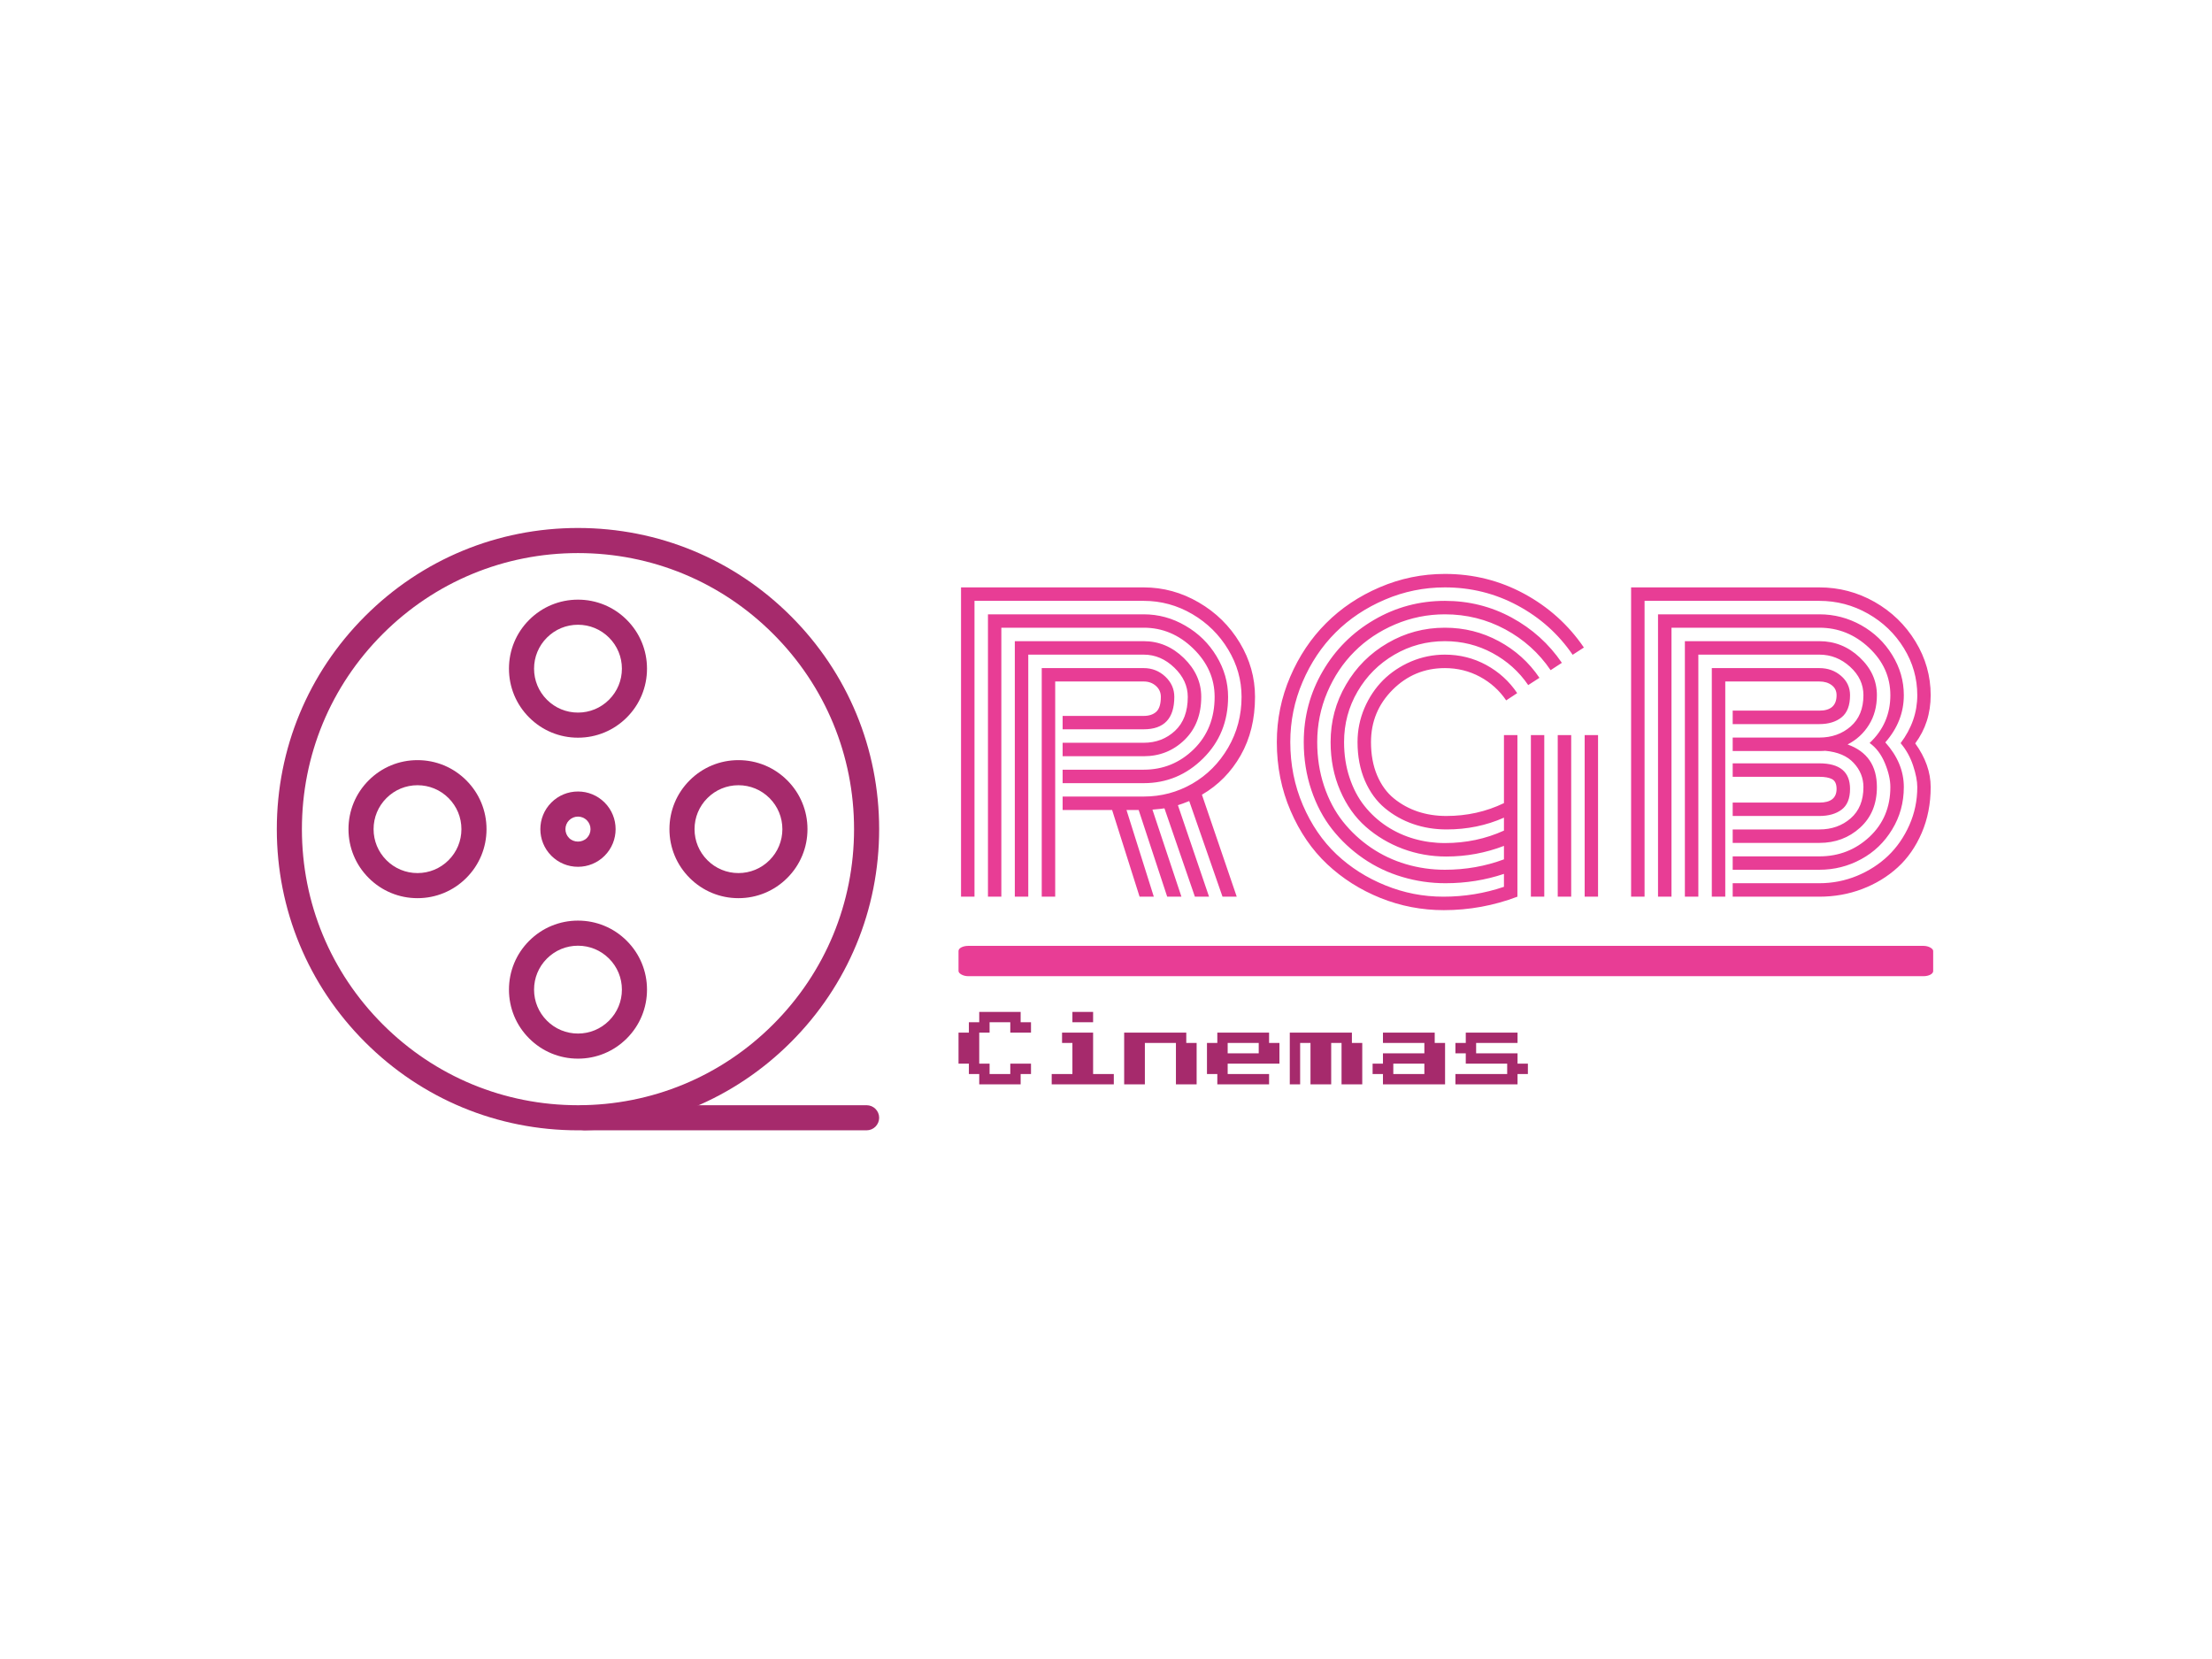<svg xmlns="http://www.w3.org/2000/svg" version="1.1" xmlns:xlink="http://www.w3.org/1999/xlink" xmlns:svgjs="http://svgjs.dev/svgjs" width="2000" height="1500" viewBox="0 0 2000 1500"><rect width="2000" height="1500" fill="#ffffff"></rect><g transform="matrix(0.75,0,0,0.75,249.091,477.055)"><svg viewBox="0 0 396 144" data-background-color="#ffffff" preserveAspectRatio="xMidYMid meet" height="727" width="2000" xmlns="http://www.w3.org/2000/svg" xmlns:xlink="http://www.w3.org/1999/xlink"><g id="tight-bounds" transform="matrix(1,0,0,1,0.24,0.085)"><svg viewBox="0 0 395.52 143.831" height="143.831" width="395.52"><g><svg viewBox="0 0 675.522 245.654" height="143.831" width="395.52"><g transform="matrix(1,0,0,1,278.025,18.739)"><svg viewBox="0 0 397.498 208.176" height="208.176" width="397.498"><g id="textblocktransform"><svg viewBox="0 0 397.498 208.176" height="208.176" width="397.498" id="textblock"><g><rect width="397.498" height="12.366" x="0" y="151.689" fill="#e83d95" opacity="1" stroke-width="0" stroke="transparent" fill-opacity="1" class="rect-o-0" data-fill-palette-color="primary" rx="1%" id="o-0" data-palette-color="#e83d95"></rect></g><g transform="matrix(1,0,0,1,0.989,0)"><svg viewBox="0 0 395.52 137.122" height="137.122" width="395.52"><g transform="matrix(1,0,0,1,0,0)"><svg width="395.52" viewBox="2.27 -42.19 126.75 43.95" height="137.122" data-palette-color="#e83d95"><path d="M15.55-18.36L15.55-20.12 26.15-20.12Q28.56-20.12 30.24-21.68 31.91-23.24 31.91-26.12L31.91-26.12Q31.91-28.25 30.15-29.94 28.39-31.64 26.15-31.64L26.15-31.64 11.06-31.64 11.06 0 9.3 0 9.3-33.4 26.15-33.4Q29.13-33.4 31.4-31.19 33.67-28.98 33.67-26.12L33.67-26.12Q33.67-22.61 31.47-20.48 29.27-18.36 26.15-18.36L26.15-18.36 15.55-18.36ZM15.55-14.84L15.55-16.6 26.15-16.6Q29.96-16.6 32.69-19.27 35.42-21.95 35.42-26.12L35.42-26.12Q35.42-29.71 32.63-32.43 29.83-35.16 26.15-35.16L26.15-35.16 7.54-35.16 7.54 0 5.79 0 5.79-36.91 26.15-36.91Q29.05-36.91 31.6-35.42 34.16-33.94 35.67-31.43 37.18-28.93 37.18-26.12L37.18-26.12Q37.18-21.31 33.92-18.08 30.66-14.84 26.15-14.84L26.15-14.84 15.55-14.84ZM15.55-11.33L15.55-13.09 26.15-13.09Q29.57-13.09 32.5-14.77 35.42-16.46 37.18-19.47 38.94-22.49 38.94-26.12L38.94-26.12Q38.94-29.42 37.19-32.31 35.45-35.21 32.5-36.94 29.54-38.67 26.15-38.67L26.15-38.67 4.03-38.67 4.03 0 2.27 0 2.27-40.43 26.15-40.43Q29.98-40.43 33.35-38.46 36.72-36.5 38.71-33.19 40.7-29.88 40.7-26.12L40.7-26.12Q40.7-21.78 38.83-18.48 36.96-15.19 33.76-13.33L33.76-13.33 38.31 0 36.45 0 32.1-12.5Q31.13-12.11 30.62-11.96L30.62-11.96 34.69 0 32.84 0 28.86-11.55Q28.64-11.5 27.29-11.38L27.29-11.38 31.08 0 29.22 0 25.49-11.33 23.9-11.33 27.47 0 25.61 0 22.02-11.33 15.55-11.33ZM14.58-28.13L14.58 0 12.82 0 12.82-29.88 26.15-29.88Q27.78-29.88 28.97-28.77 30.15-27.66 30.15-26.12L30.15-26.12Q30.15-21.88 26.15-21.88L26.15-21.88 15.55-21.88 15.55-23.63 26.15-23.63Q27.2-23.63 27.8-24.18 28.39-24.73 28.39-26.12L28.39-26.12Q28.39-26.98 27.75-27.55 27.1-28.13 26.15-28.13L26.15-28.13 14.58-28.13ZM76.76 0L76.76-21.12 78.51-21.12 78.51 0 76.76 0ZM83.79 0L83.79-21.12 85.54-21.12 85.54 0 83.79 0ZM80.27 0L80.27-21.12 82.03-21.12 82.03 0 80.27 0ZM73.24-21.12L75-21.12 75 0Q70.36 1.76 65.38 1.76L65.38 1.76Q61.06 1.76 57.1 0.17 53.15-1.42 50.14-4.24 47.14-7.06 45.35-11.22 43.55-15.38 43.55-20.21L43.55-20.21Q43.55-24.68 45.3-28.75 47.04-32.81 49.99-35.75 52.93-38.7 56.99-40.44 61.06-42.19 65.52-42.19L65.52-42.19Q71.09-42.19 75.88-39.6 80.66-37.01 83.69-32.57L83.69-32.57 82.22-31.62Q79.44-35.69 75.03-38.06 70.63-40.43 65.52-40.43L65.52-40.43Q61.42-40.43 57.68-38.83 53.93-37.23 51.22-34.52 48.51-31.81 46.91-28.06 45.31-24.32 45.31-20.21L45.31-20.21Q45.31-15.8 46.96-11.96 48.61-8.13 51.35-5.54 54.1-2.95 57.74-1.48 61.37 0 65.31 0L65.31 0Q69.43 0 73.24-1.29L73.24-1.29 73.24-2.98Q69.6-1.76 65.6-1.76L65.6-1.76Q62.69-1.76 59.95-2.58 57.2-3.39 54.87-4.99 52.54-6.59 50.79-8.8 49.05-11.01 48.06-13.95 47.07-16.89 47.07-20.21L47.07-20.21Q47.07-25.22 49.55-29.47 52.02-33.72 56.27-36.19 60.52-38.67 65.52-38.67L65.52-38.67Q70.21-38.67 74.24-36.49 78.27-34.3 80.81-30.57L80.81-30.57 79.34-29.61Q77.05-32.98 73.4-34.95 69.75-36.91 65.52-36.91L65.52-36.91Q62.13-36.91 59.03-35.6 55.93-34.28 53.7-32.04 51.46-29.81 50.14-26.71 48.83-23.61 48.83-20.21L48.83-20.21Q48.83-17.16 49.72-14.49 50.61-11.82 52.18-9.83 53.76-7.84 55.86-6.41 57.96-4.98 60.43-4.25 62.91-3.52 65.52-3.52L65.52-3.52Q69.58-3.52 73.24-4.88L73.24-4.88 73.24-6.64Q69.63-5.25 65.7-5.25L65.7-5.25Q62.72-5.25 60.01-6.26 57.3-7.28 55.19-9.13 53.07-10.99 51.83-13.87 50.58-16.75 50.58-20.21L50.58-20.21Q50.58-24.27 52.59-27.71 54.59-31.15 58.03-33.15 61.47-35.16 65.52-35.16L65.52-35.16Q69.31-35.16 72.57-33.4 75.83-31.64 77.88-28.61L77.88-28.61 76.41-27.66Q74.61-30.3 71.74-31.85 68.87-33.4 65.52-33.4L65.52-33.4Q61.94-33.4 58.91-31.63 55.88-29.86 54.11-26.83 52.34-23.8 52.34-20.21L52.34-20.21Q52.34-17.72 53.05-15.58 53.76-13.43 55-11.87 56.25-10.3 57.92-9.2 59.59-8.11 61.52-7.56 63.45-7.01 65.52-7.01L65.52-7.01Q69.65-7.01 73.24-8.64L73.24-8.64 73.24-10.33Q69.77-8.79 65.74-8.79L65.74-8.79Q63.43-8.79 61.37-9.5 59.32-10.21 57.68-11.57 56.03-12.94 55.06-15.17 54.1-17.41 54.1-20.21L54.1-20.21Q54.1-22.53 55-24.65 55.91-26.76 57.44-28.3 58.98-29.83 61.09-30.74 63.21-31.64 65.52-31.64L65.52-31.64Q68.43-31.64 70.92-30.29 73.41-28.93 74.97-26.61L74.97-26.61 73.53-25.66Q72.21-27.61 70.1-28.75 67.99-29.88 65.52-29.88L65.52-29.88Q61.52-29.88 58.69-27.05 55.86-24.22 55.86-20.21L55.86-20.21Q55.86-17.75 56.66-15.86 57.47-13.96 58.87-12.83 60.28-11.69 62-11.12 63.72-10.55 65.7-10.55L65.7-10.55Q69.75-10.55 73.24-12.23L73.24-12.23 73.24-21.12ZM116.72-14.09L116.72-14.09Q116.72-15.04 116.14-15.36 115.57-15.67 114.47-15.67L114.47-15.67 103.14-15.67 103.14-17.43 114.47-17.43Q118.48-17.43 118.48-14.09L118.48-14.09Q118.48-12.21 117.38-11.38 116.28-10.55 114.47-10.55L114.47-10.55 103.14-10.55 103.14-12.3 114.47-12.3Q116.72-12.3 116.72-14.09ZM102.17-28.13L102.17 0 100.41 0 100.41-29.88 114.47-29.88Q116.13-29.88 117.3-28.87 118.48-27.86 118.48-26.34L118.48-26.34Q118.48-24.34 117.38-23.45 116.28-22.56 114.47-22.56L114.47-22.56 103.14-22.56 103.14-24.32 114.47-24.32Q116.72-24.32 116.72-26.34L116.72-26.34Q116.72-27.17 116.08-27.65 115.45-28.13 114.47-28.13L114.47-28.13 102.17-28.13ZM103.14-19.04L103.14-20.8 114.47-20.8Q116.89-20.8 118.56-22.25 120.23-23.71 120.23-26.34L120.23-26.34Q120.23-28.47 118.49-30.05 116.74-31.64 114.47-31.64L114.47-31.64 98.65-31.64 98.65 0 96.89 0 96.89-33.4 114.47-33.4Q117.48-33.4 119.73-31.29 121.99-29.17 121.99-26.34L121.99-26.34Q121.99-24.12 120.95-22.46 119.92-20.8 118.16-19.9L118.16-19.9Q121.99-18.53 121.99-14.33L121.99-14.33Q121.99-11.01 119.79-9.02 117.6-7.03 114.47-7.03L114.47-7.03 103.14-7.03 103.14-8.79 114.47-8.79Q116.89-8.79 118.56-10.24 120.23-11.69 120.23-14.33L120.23-14.33Q120.23-16.11 118.96-17.48 117.7-18.85 115.23-19.07L115.23-19.07Q114.99-19.04 114.47-19.04L114.47-19.04 103.14-19.04ZM125.51-26.34L125.51-26.34Q125.51-22.92 123.09-20.17L123.09-20.17Q125.51-17.48 125.51-14.33L125.51-14.33Q125.51-11.28 123.98-8.78 122.46-6.27 119.93-4.9 117.4-3.52 114.47-3.52L114.47-3.52 103.14-3.52 103.14-5.27 114.47-5.27Q118.28-5.27 121.02-7.82 123.75-10.38 123.75-14.33L123.75-14.33Q123.75-15.75 123.03-17.47 122.31-19.19 121.04-20.09L121.04-20.09Q123.75-22.63 123.75-26.34L123.75-26.34Q123.75-29.91 120.97-32.53 118.18-35.16 114.47-35.16L114.47-35.16 95.14-35.16 95.14 0 93.38 0 93.38-36.91 114.47-36.91Q117.38-36.91 119.93-35.49 122.48-34.06 123.99-31.6 125.51-29.15 125.51-26.34ZM125.09-20.07L125.09-20.07Q127.27-22.97 127.27-26.34L127.27-26.34Q127.27-29.64 125.52-32.48 123.77-35.33 120.82-37 117.87-38.67 114.47-38.67L114.47-38.67 91.62-38.67 91.62 0 89.86 0 89.86-40.43 114.47-40.43Q118.33-40.43 121.69-38.53 125.04-36.62 127.03-33.36 129.02-30.1 129.02-26.34L129.02-26.34Q129.02-22.75 127-20.04L127-20.04Q129.02-17.24 129.02-14.33L129.02-14.33Q129.02-11.06 127.85-8.34 126.68-5.62 124.69-3.81 122.7-2 120.06-1 117.43 0 114.47 0L114.47 0 103.14 0 103.14-1.76 114.47-1.76Q117.04-1.76 119.38-2.72 121.72-3.69 123.46-5.35 125.19-7.01 126.23-9.35 127.27-11.69 127.27-14.33L127.27-14.33Q127.27-15.5 126.72-17.15 126.17-18.8 125.09-20.07Z" opacity="1" transform="matrix(1,0,0,1,0,0)" fill="#e83d95" class="wordmark-text-0" data-fill-palette-color="primary" id="text-0"></path></svg></g></svg></g><g transform="matrix(1,0,0,1,0,178.622)"><svg viewBox="0 0 232.21 29.554" height="29.554" width="232.21"><g transform="matrix(1,0,0,1,0,0)"><svg width="232.21" viewBox="0 -50 343.74 43.75" height="29.554" data-palette-color="#a62a6c"><path d="M37.5-6.25L12.5-6.25 12.5-12.5 6.25-12.5 6.25-18.75 0-18.75 0-37.5 6.25-37.5 6.25-43.75 12.5-43.75 12.5-50 37.5-50 37.5-43.75 43.75-43.75 43.75-37.5 31.25-37.5 31.25-43.75 18.75-43.75 18.75-37.5 12.5-37.5 12.5-18.75 18.75-18.75 18.75-12.5 31.25-12.5 31.25-18.75 43.75-18.75 43.75-12.5 37.5-12.5 37.5-6.25ZM81.25-43.75L68.75-43.75 68.75-50 81.25-50 81.25-43.75ZM93.75-6.25L56.25-6.25 56.25-12.5 68.75-12.5 68.75-31.25 62.5-31.25 62.5-37.5 81.25-37.5 81.25-12.5 93.75-12.5 93.75-6.25ZM112.5-6.25L100-6.25 100-37.5 137.5-37.5 137.5-31.25 143.75-31.25 143.75-6.25 131.25-6.25 131.25-31.25 112.5-31.25 112.5-6.25ZM187.49-6.25L156.24-6.25 156.24-12.5 149.99-12.5 149.99-31.25 156.24-31.25 156.24-37.5 187.49-37.5 187.49-31.25 193.74-31.25 193.74-18.75 162.49-18.75 162.49-12.5 187.49-12.5 187.49-6.25ZM162.49-31.25L162.49-25 181.24-25 181.24-31.25 162.49-31.25ZM206.24-6.25L199.99-6.25 199.99-37.5 237.49-37.5 237.49-31.25 243.74-31.25 243.74-6.25 231.24-6.25 231.24-31.25 224.99-31.25 224.99-6.25 212.49-6.25 212.49-31.25 206.24-31.25 206.24-6.25ZM293.74-6.25L256.24-6.25 256.24-12.5 249.99-12.5 249.99-18.75 256.24-18.75 256.24-25 281.24-25 281.24-31.25 256.24-31.25 256.24-37.5 287.49-37.5 287.49-31.25 293.74-31.25 293.74-6.25ZM262.49-18.75L262.49-12.5 281.24-12.5 281.24-18.75 262.49-18.75ZM337.49-6.25L299.99-6.25 299.99-12.5 331.24-12.5 331.24-18.75 306.24-18.75 306.24-25 299.99-25 299.99-31.25 306.24-31.25 306.24-37.5 337.49-37.5 337.49-31.25 312.49-31.25 312.49-25 337.49-25 337.49-18.75 343.74-18.75 343.74-12.5 337.49-12.5 337.49-6.25Z" opacity="1" transform="matrix(1,0,0,1,0,0)" fill="#a62a6c" class="slogan-text-1" data-fill-palette-color="secondary" id="text-1"></path></svg></g></svg></g></svg></g></svg></g><g><svg viewBox="0 0 245.654 245.654" height="245.654" width="245.654"><g><svg xmlns="http://www.w3.org/2000/svg" xmlns:xlink="http://www.w3.org/1999/xlink" version="1.1" x="0" y="0" viewBox="0 0 96 96" enable-background="new 0 0 96 96" xml:space="preserve" height="245.654" width="245.654" class="icon-icon-0" data-fill-palette-color="accent" id="icon-0"><g fill="#a62a6c" data-fill-palette-color="accent"><g fill="#a62a6c" data-fill-palette-color="accent"><path fill="#a62a6c" d="M22.423 59c-2.938 0-5.701-1.144-7.778-3.222-2.078-2.077-3.222-4.84-3.222-7.778s1.144-5.701 3.222-7.778C16.722 38.144 19.485 37 22.423 37s5.701 1.144 7.778 3.222c2.078 2.077 3.222 4.84 3.222 7.778s-1.144 5.701-3.222 7.778C28.124 57.856 25.361 59 22.423 59zM22.423 41c-1.87 0-3.627 0.728-4.949 2.05-1.323 1.322-2.051 3.08-2.051 4.95s0.728 3.627 2.05 4.949c1.322 1.323 3.08 2.051 4.95 2.051s3.627-0.728 4.949-2.05c1.323-1.322 2.051-3.08 2.051-4.95s-0.728-3.627-2.05-4.949C26.05 41.728 24.292 41 22.423 41z" data-fill-palette-color="accent"></path></g><g fill="#a62a6c" data-fill-palette-color="accent"><path fill="#a62a6c" d="M48 84.577c-2.938 0-5.701-1.144-7.778-3.222C38.144 79.278 37 76.515 37 73.577s1.144-5.701 3.222-7.778c2.077-2.078 4.84-3.222 7.778-3.222s5.701 1.144 7.778 3.222C57.856 67.876 59 70.639 59 73.577s-1.144 5.701-3.222 7.778C53.701 83.433 50.938 84.577 48 84.577zM48 66.577c-1.87 0-3.627 0.728-4.949 2.05C41.728 69.95 41 71.708 41 73.577s0.728 3.627 2.05 4.949c1.322 1.323 3.08 2.051 4.95 2.051s3.627-0.728 4.949-2.05c1.323-1.322 2.051-3.08 2.051-4.95s-0.728-3.627-2.05-4.949C51.627 67.305 49.87 66.577 48 66.577z" data-fill-palette-color="accent"></path></g><g fill="#a62a6c" data-fill-palette-color="accent"><path fill="#a62a6c" d="M48 33.423c-2.938 0-5.701-1.144-7.778-3.222C38.144 28.124 37 25.361 37 22.423s1.144-5.701 3.222-7.778c2.077-2.078 4.84-3.222 7.778-3.222s5.701 1.144 7.778 3.222C57.856 16.722 59 19.485 59 22.423s-1.144 5.701-3.222 7.778C53.701 32.279 50.938 33.423 48 33.423zM48 15.423c-1.87 0-3.627 0.728-4.949 2.05C41.728 18.795 41 20.553 41 22.423s0.728 3.627 2.05 4.949c1.322 1.323 3.08 2.051 4.95 2.051s3.627-0.728 4.949-2.05C54.272 26.05 55 24.292 55 22.423s-0.728-3.627-2.05-4.949C51.627 16.151 49.87 15.423 48 15.423z" data-fill-palette-color="accent"></path></g><g fill="#a62a6c" data-fill-palette-color="accent"><path fill="#a62a6c" d="M73.577 59c-2.938 0-5.701-1.144-7.778-3.222-2.078-2.077-3.222-4.84-3.222-7.778s1.144-5.701 3.222-7.778C67.876 38.144 70.639 37 73.577 37s5.701 1.144 7.778 3.222c2.078 2.077 3.222 4.84 3.222 7.778s-1.144 5.701-3.222 7.778C79.278 57.856 76.515 59 73.577 59zM73.577 41c-1.87 0-3.627 0.728-4.949 2.05-1.323 1.322-2.051 3.08-2.051 4.95s0.728 3.627 2.05 4.949C69.95 54.272 71.708 55 73.577 55s3.627-0.728 4.949-2.05c1.323-1.322 2.051-3.08 2.051-4.95s-0.728-3.627-2.05-4.949C77.205 41.728 75.447 41 73.577 41z" data-fill-palette-color="accent"></path></g><g fill="#a62a6c" data-fill-palette-color="accent"><path fill="#a62a6c" d="M48 96c-12.821 0-24.875-4.993-33.941-14.059C4.993 72.875 0 60.821 0 48s4.993-24.875 14.059-33.941C23.125 4.993 35.179 0 48 0s24.875 4.993 33.941 14.059C91.007 23.125 96 35.179 96 48s-4.993 24.875-14.059 33.941C72.875 91.007 60.821 96 48 96zM48 4C36.247 4 25.198 8.577 16.887 16.887S4 36.247 4 48s4.577 22.802 12.887 31.113S36.247 92 48 92s22.802-4.577 31.113-12.887S92 59.753 92 48s-4.577-22.802-12.887-31.113S59.753 4 48 4z" data-fill-palette-color="accent"></path></g><g fill="#a62a6c" data-fill-palette-color="accent"><path fill="#a62a6c" d="M48 54c-1.603 0-3.109-0.624-4.243-1.757-2.339-2.34-2.339-6.146 0-8.486C44.891 42.624 46.397 42 48 42s3.109 0.624 4.243 1.757c2.339 2.34 2.339 6.146 0 8.486C51.109 53.376 49.603 54 48 54zM48 46c-0.534 0-1.037 0.208-1.415 0.586-0.779 0.779-0.779 2.049 0 2.829 0.755 0.755 2.073 0.755 2.829 0 0.779-0.779 0.779-2.049 0-2.829C49.037 46.208 48.534 46 48 46z" data-fill-palette-color="accent"></path></g></g><g fill="#a62a6c" data-fill-palette-color="accent"><path fill="#a62a6c" d="M94 96H49c-1.104 0-2-0.896-2-2s0.896-2 2-2h45c1.104 0 2 0.896 2 2S95.104 96 94 96z" data-fill-palette-color="accent"></path></g></svg></g></svg></g></svg></g><defs></defs></svg><rect width="395.52" height="143.831" fill="none" stroke="none" visibility="hidden"></rect></g></svg></g></svg>